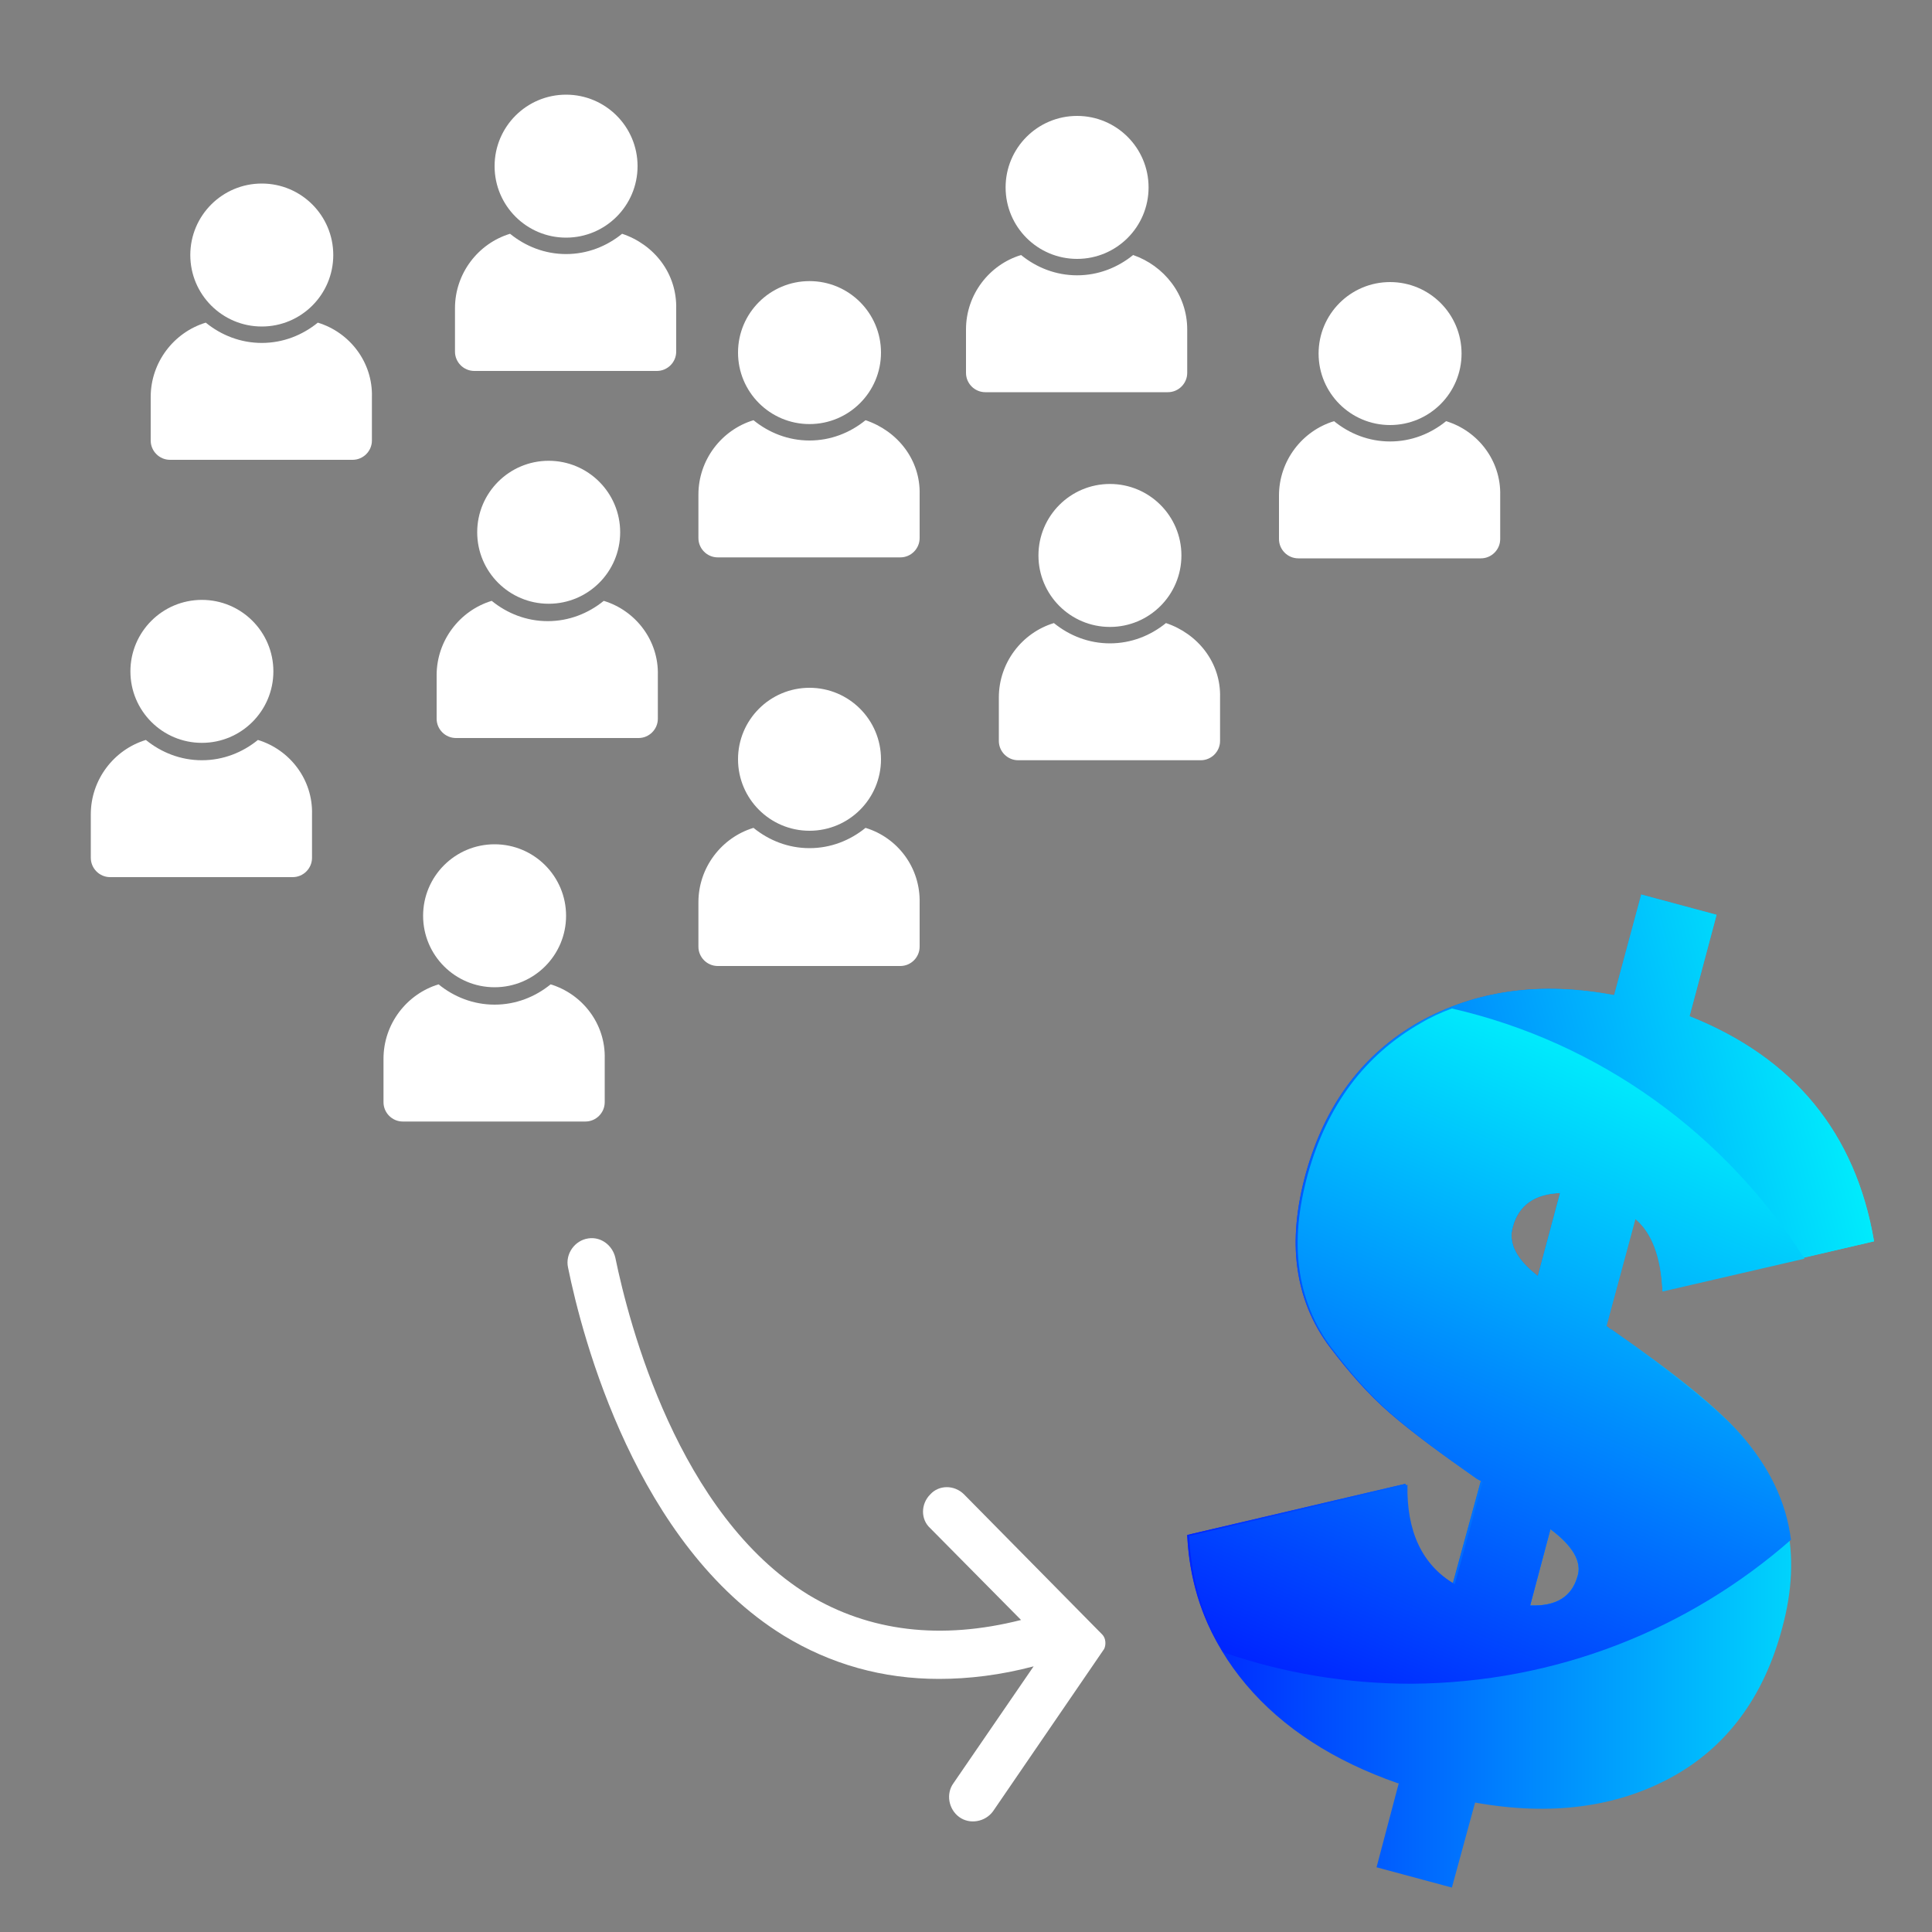 <?xml version="1.0" encoding="utf-8"?>
<!-- Generator: Adobe Illustrator 24.2.1, SVG Export Plug-In . SVG Version: 6.00 Build 0)  -->
<svg version="1.1" id="Camada_1" xmlns="http://www.w3.org/2000/svg" xmlns:xlink="http://www.w3.org/1999/xlink" x="0px" y="0px"
	 width="200px" height="200px" viewBox="0 0 200 200" style="enable-background:new 0 0 200 200;" xml:space="preserve">
<rect x="0" y="0" width="200" height="200" fill="#808080" stroke="none"/>
<style type="text/css">
	.st0{fill:url(#SVGID_1_);}
	.st1{fill:#FFFFFF;}
	.st2{fill:url(#SVGID_2_);}
	.st3{fill:url(#SVGID_3_);}
</style>
<linearGradient id="SVGID_1_" gradientUnits="userSpaceOnUse" x1="193.986" y1="144.043" x2="123.092" y2="144.043">
	<stop  offset="0" style="stop-color:#00EBFC"/>
	<stop  offset="1" style="stop-color:#0025FF"/>
</linearGradient>
<path class="st0" d="M166.8,137.6c-0.1,0-0.2-0.1-0.3-0.2c-0.1-0.1-0.2-0.1-0.2-0.2l3-11.1c1.7,1.4,2.7,3.9,2.8,7.5l21.9-5.1
	c-1.9-11.2-8.3-19-19.1-23.3l2.8-10.5l-7.8-2.1l-2.8,10.4l-0.1,0c-7.5-1.4-14.2-0.5-20.1,2.8c-5.8,3.3-9.7,8.5-11.7,15.6
	c-1,3.6-1.3,6.9-0.9,9.8c0.4,3,1.5,5.8,3.4,8.3c1.9,2.5,3.9,4.8,6.2,6.8c2.3,2,5.3,4.2,9,6.8l0.4,0.2l-2.9,10.6
	c-3.4-2-5-5.5-4.9-10.3l-22.6,5.3c0.3,5.8,2.3,11,6.1,15.5c3.8,4.5,9.1,7.9,15.7,10.2l0.1,0l-2.3,8.7l7.8,2.1l2.4-8.8
	c7.8,1.4,14.6,0.5,20.3-2.6c5.7-3.1,9.6-8.3,11.5-15.5c2.1-7.7,0.6-14.4-4.5-20.1C178.1,146,173.7,142.4,166.8,137.6z M156.6,127
	c0.6-2.2,2.2-3.4,4.9-3.5l-2.3,8.6C157,130.4,156.1,128.7,156.6,127z M163.3,163.2c-0.6,2.1-2.2,3.1-4.9,3l2.1-7.9
	C162.8,160,163.8,161.7,163.3,163.2z"/>
<circle class="st1" cx="27.1" cy="26.4" r="7.4"/>
<g>
	<path class="st1" d="M32.9,33.4c-1.6,1.3-3.6,2.1-5.8,2.1s-4.2-0.8-5.8-2.1c-3.3,1-5.7,4.1-5.7,7.7v4.5c0,1.1,0.9,2,2,2h18.9
		c1.1,0,2-0.9,2-2v-4.5C38.6,37.5,36.2,34.4,32.9,33.4z"/>
</g>
<circle class="st1" cx="58.6" cy="17.2" r="7.4"/>
<g>
	<path class="st1" d="M64.4,24.2c-1.6,1.3-3.6,2.1-5.8,2.1s-4.2-0.8-5.8-2.1c-3.3,1-5.7,4.1-5.7,7.7v4.5c0,1.1,0.9,2,2,2h18.9
		c1.1,0,2-0.9,2-2V32C70.1,28.3,67.7,25.3,64.4,24.2z"/>
</g>
<circle class="st1" cx="83.8" cy="36.5" r="7.4"/>
<g>
	<path class="st1" d="M89.6,43.5c-1.6,1.3-3.6,2.1-5.8,2.1s-4.2-0.8-5.8-2.1c-3.3,1-5.7,4.1-5.7,7.7v4.5c0,1.1,0.9,2,2,2h18.9
		c1.1,0,2-0.9,2-2v-4.5C95.3,47.6,92.9,44.6,89.6,43.5z"/>
</g>
<circle class="st1" cx="56.8" cy="55.1" r="7.4"/>
<g>
	<path class="st1" d="M62.5,62.2c-1.6,1.3-3.6,2.1-5.8,2.1s-4.2-0.8-5.8-2.1c-3.3,1-5.7,4.1-5.7,7.7v4.5c0,1.1,0.9,2,2,2h18.9
		c1.1,0,2-0.9,2-2v-4.5C68.2,66.3,65.8,63.2,62.5,62.2z"/>
</g>
<circle class="st1" cx="20.9" cy="69.5" r="7.4"/>
<g>
	<path class="st1" d="M26.7,76.6c-1.6,1.3-3.6,2.1-5.8,2.1s-4.2-0.8-5.8-2.1c-3.3,1-5.7,4.1-5.7,7.7v4.5c0,1.1,0.9,2,2,2h18.9
		c1.1,0,2-0.9,2-2v-4.5C32.4,80.7,30,77.6,26.7,76.6z"/>
</g>
<circle class="st1" cx="51.2" cy="94.8" r="7.4"/>
<g>
	<path class="st1" d="M57,101.9c-1.6,1.3-3.6,2.1-5.8,2.1s-4.2-0.8-5.8-2.1c-3.3,1-5.7,4.1-5.7,7.7v4.5c0,1.1,0.9,2,2,2h18.9
		c1.1,0,2-0.9,2-2v-4.5C62.7,106,60.3,102.9,57,101.9z"/>
</g>
<circle class="st1" cx="83.8" cy="78.6" r="7.4"/>
<g>
	<path class="st1" d="M89.6,85.7C88,87,86,87.8,83.8,87.8S79.6,87,78,85.7c-3.3,1-5.7,4.1-5.7,7.7V98c0,1.1,0.9,2,2,2h18.9
		c1.1,0,2-0.9,2-2v-4.5C95.3,89.8,92.9,86.7,89.6,85.7z"/>
</g>
<circle class="st1" cx="114.9" cy="57.5" r="7.4"/>
<g>
	<path class="st1" d="M120.7,64.5c-1.6,1.3-3.6,2.1-5.8,2.1s-4.2-0.8-5.8-2.1c-3.3,1-5.7,4.1-5.7,7.7v4.5c0,1.1,0.9,2,2,2h18.9
		c1.1,0,2-0.9,2-2v-4.5C126.4,68.6,124,65.6,120.7,64.5z"/>
</g>
<circle class="st1" cx="111.5" cy="19.4" r="7.4"/>
<g>
	<path class="st1" d="M117.3,26.4c-1.6,1.3-3.6,2.1-5.8,2.1s-4.2-0.8-5.8-2.1c-3.3,1-5.7,4.1-5.7,7.7v4.5c0,1.1,0.9,2,2,2h18.9
		c1.1,0,2-0.9,2-2v-4.5C122.9,30.5,120.5,27.5,117.3,26.4z"/>
</g>
<circle class="st1" cx="143.9" cy="36.6" r="7.4"/>
<g>
	<path class="st1" d="M149.7,43.6c-1.6,1.3-3.6,2.1-5.8,2.1s-4.2-0.8-5.8-2.1c-3.3,1-5.7,4.1-5.7,7.7v4.5c0,1.1,0.9,2,2,2h18.9
		c1.1,0,2-0.9,2-2v-4.5C155.4,47.7,153,44.6,149.7,43.6z"/>
</g>
<path class="st1" d="M114.1,169.2l-14.3-14.5c-1-1-2.6-1-3.5,0c-1,1-1,2.6,0,3.5l9.4,9.5c-8.3,2.1-15.7,1.2-22-2.6
	c-13.5-8.3-18.6-28.1-20-34.9c-0.3-1.3-1.5-2.2-2.8-2c-1.4,0.2-2.4,1.6-2.1,3c1.5,7.4,7.1,28.7,22.3,38.1c4.9,3,10.3,4.5,16.1,4.5
	c3.1,0,6.4-0.4,9.8-1.3l-8.3,12.1c-0.8,1.1-0.5,2.7,0.6,3.5h0c1.1,0.8,2.7,0.5,3.5-0.6l11.5-16.8
	C114.5,170.3,114.5,169.6,114.1,169.2z"/>
<linearGradient id="SVGID_2_" gradientUnits="userSpaceOnUse" x1="193.226" y1="125.062" x2="118.724" y2="145.025">
	<stop  offset="0" style="stop-color:#00EBFC"/>
	<stop  offset="1" style="stop-color:#0025FF"/>
</linearGradient>
<path class="st2" d="M172.1,133.6l21.9-5.1c-1.9-11.2-8.3-19-19.1-23.3l2.8-10.5l-7.8-2.1l-2.8,10.4l-0.1,0
	c-7.5-1.4-14.2-0.5-20.1,2.8c-5.8,3.3-9.7,8.5-11.7,15.6c-1,3.6-1.3,6.9-0.9,9.8c0.4,3,1.5,5.8,3.4,8.3c1.9,2.5,3.9,4.8,6.2,6.8
	c2.3,2,5.3,4.2,9,6.8l0.4,0.2l-2.9,10.6c-3.4-2-5-5.5-4.9-10.3l-22.6,5.3c0.2,4.4,1.4,8.5,3.7,12.1c6.1,2.1,12.6,3.2,19.3,3.2
	c15.1,0,28.9-5.6,39.4-14.9c-0.5-4-2.3-7.6-5.2-10.9c-2.1-2.4-6.5-6-13.4-10.8c-0.1,0-0.2-0.1-0.3-0.2c-0.1-0.1-0.2-0.1-0.2-0.2
	l3-11.1C171,127.6,171.9,130.1,172.1,133.6z M156.6,127c0.6-2.2,2.2-3.4,4.9-3.5l-2.3,8.6C157,130.4,156.1,128.7,156.6,127z
	 M163.3,163.2c-0.6,2.1-2.2,3.1-4.9,3l2.1-7.9C162.8,160,163.8,161.7,163.3,163.2z"/>
<linearGradient id="SVGID_3_" gradientUnits="userSpaceOnUse" x1="171.997" y1="112.584" x2="144.07" y2="178.376">
	<stop  offset="0" style="stop-color:#00EBFC"/>
	<stop  offset="1" style="stop-color:#0025FF"/>
</linearGradient>
<path class="st3" d="M185.4,159.4c-0.5-4-2.3-7.6-5.2-10.9c-2.1-2.4-6.5-6-13.4-10.8c-0.1,0-0.2-0.1-0.3-0.2
	c-0.1-0.1-0.2-0.1-0.2-0.2l3-11.1c1.7,1.4,2.7,3.9,2.8,7.5l14.7-3.4c-8.2-12.9-21.2-22.4-36.5-25.9c-1.1,0.4-2.2,0.9-3.2,1.5
	c-5.8,3.3-9.7,8.5-11.7,15.6c-1,3.6-1.3,6.9-0.9,9.8c0.4,3,1.5,5.8,3.4,8.3c1.9,2.5,3.9,4.8,6.2,6.8c2.3,2,5.3,4.2,9,6.8l0.4,0.2
	l-2.9,10.6c-3.4-2-5-5.5-4.9-10.3l-22.6,5.3c0.2,4.4,1.4,8.5,3.7,12.1c6.1,2.1,12.6,3.2,19.3,3.2
	C161.2,174.2,174.9,168.6,185.4,159.4z M163.3,163.2c-0.6,2.1-2.2,3.1-4.9,3l2.1-7.9C162.8,160,163.8,161.7,163.3,163.2z M156.6,127
	c0.6-2.2,2.2-3.4,4.9-3.5l-2.3,8.6C157,130.4,156.1,128.7,156.6,127z"/>
</svg>
